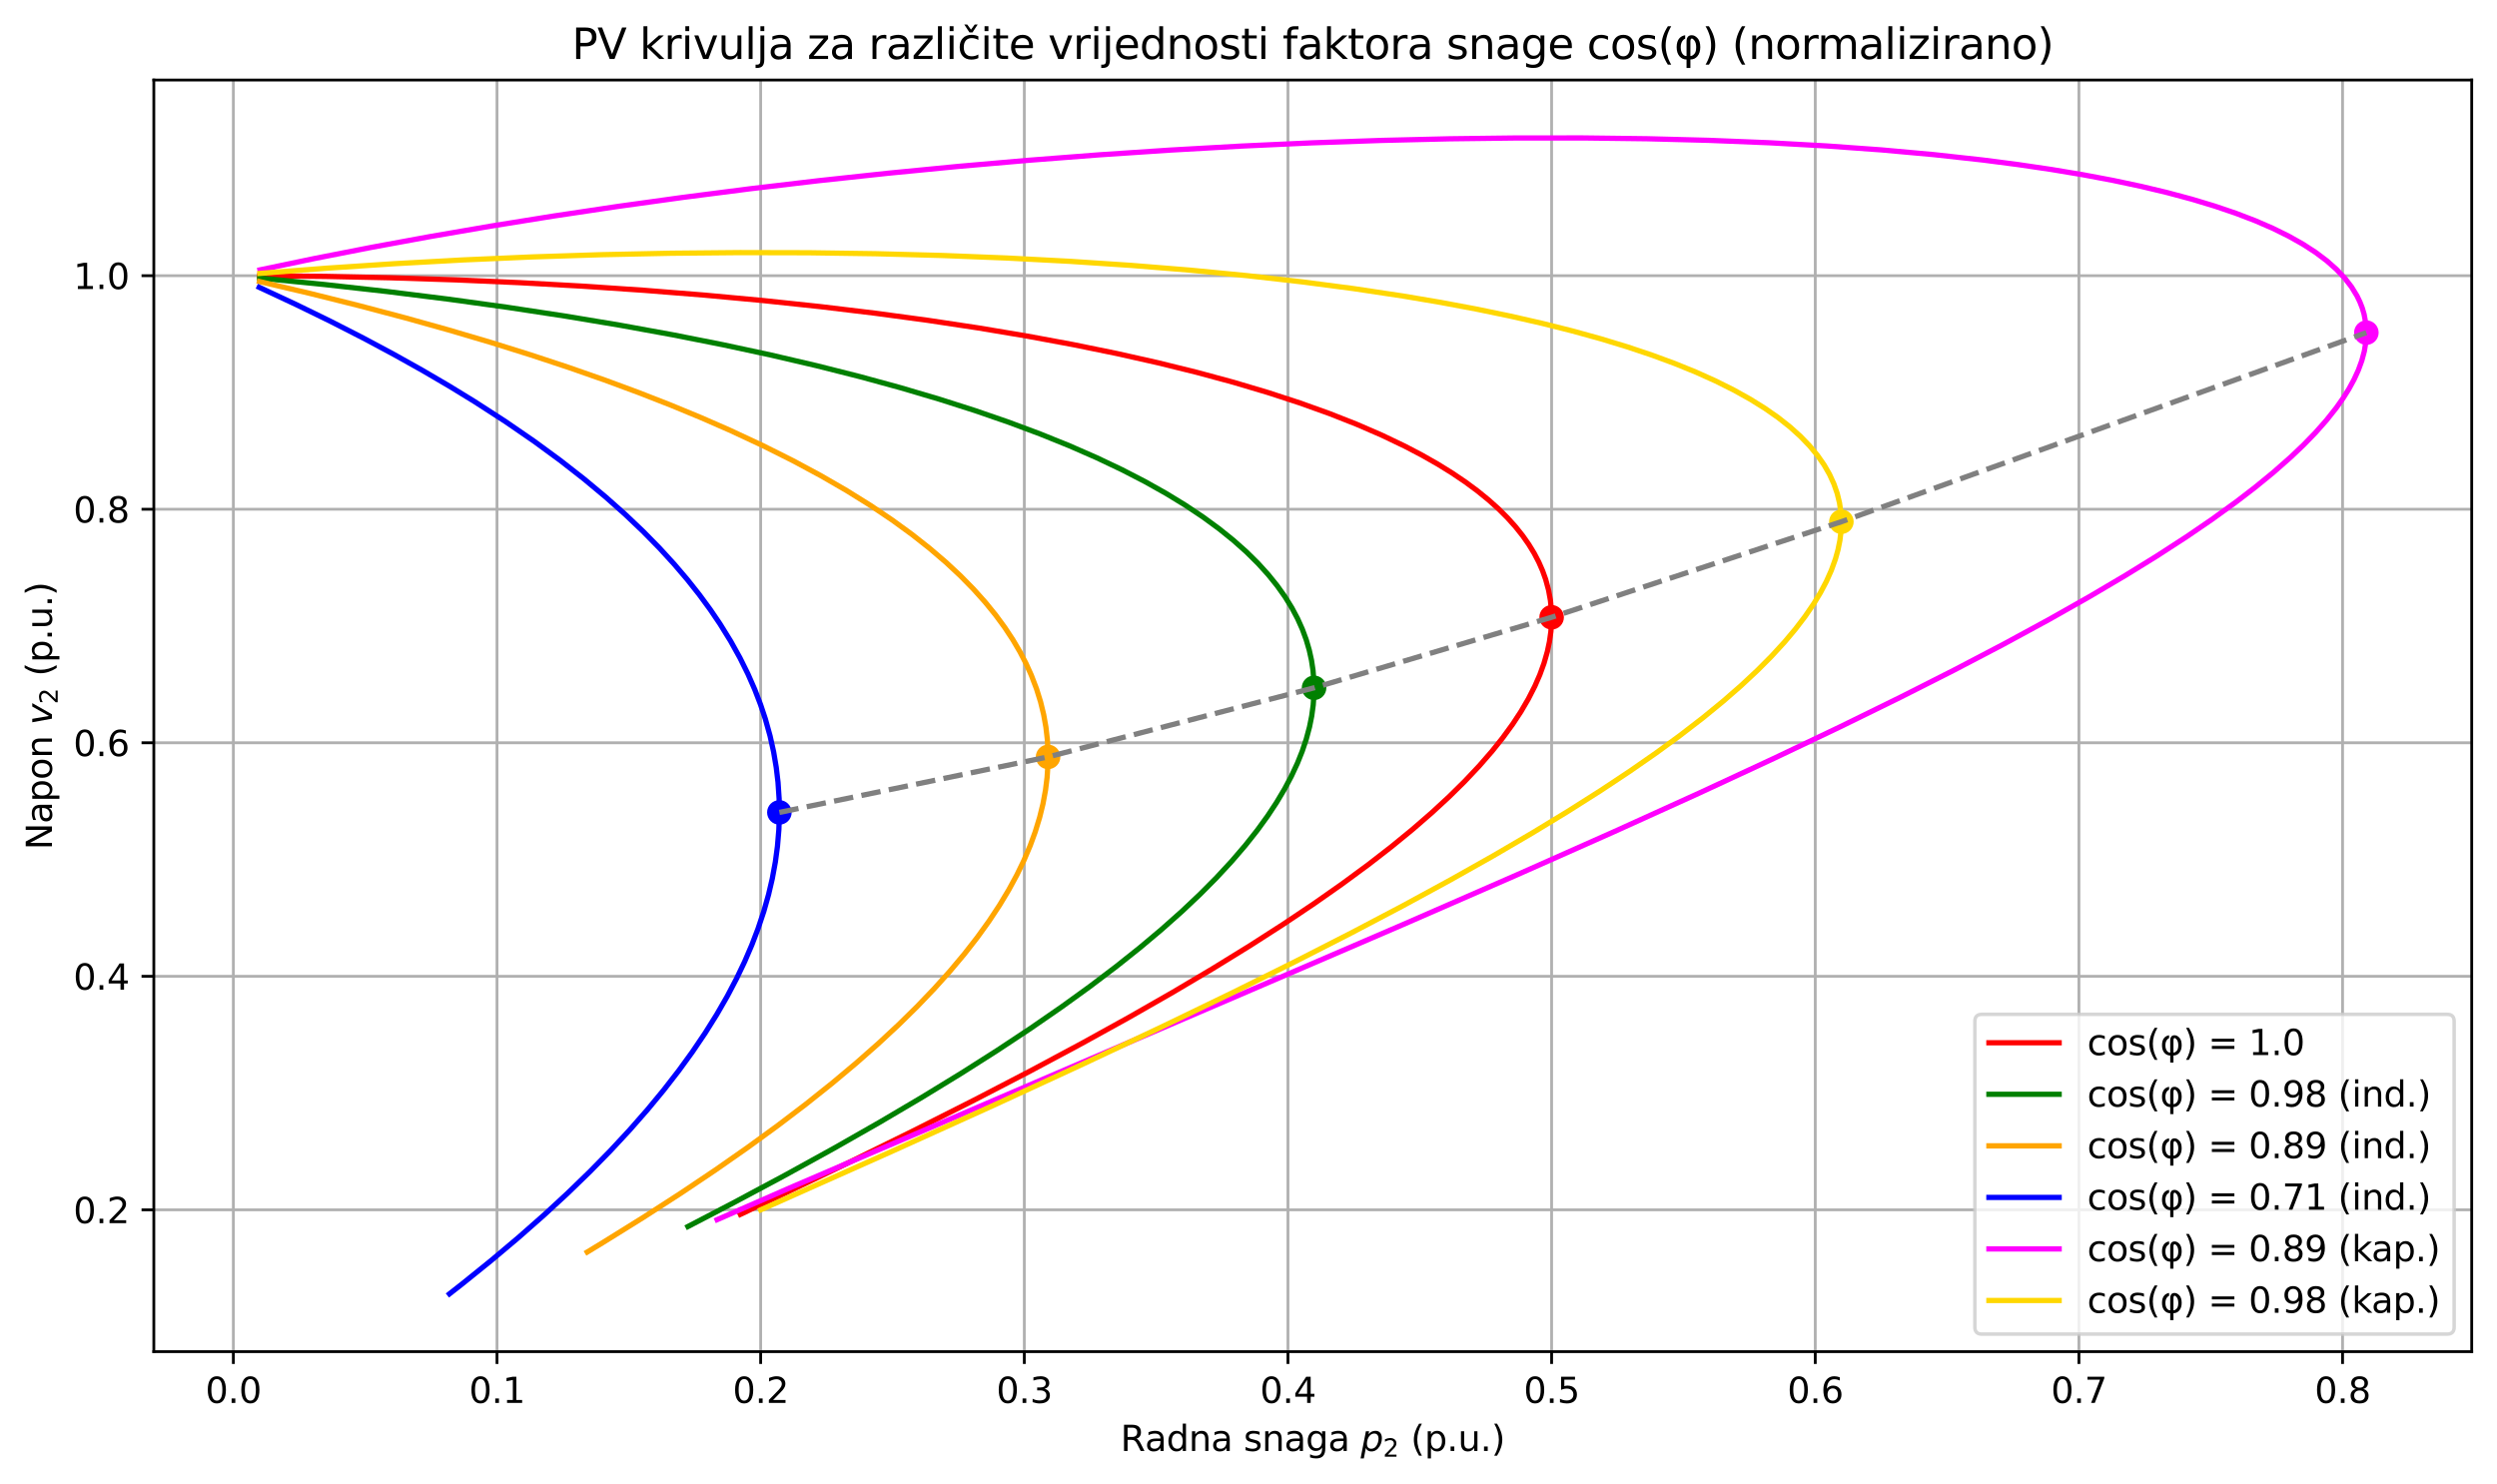 <?xml version="1.0" encoding="utf-8" standalone="no"?>
<!DOCTYPE svg PUBLIC "-//W3C//DTD SVG 1.1//EN"
  "http://www.w3.org/Graphics/SVG/1.1/DTD/svg11.dtd">
<svg xmlns:xlink="http://www.w3.org/1999/xlink" width="711.028pt" height="422.526pt" viewBox="0 0 711.028 422.526" xmlns="http://www.w3.org/2000/svg" version="1.1">
 <defs>
  <style type="text/css">*{stroke-linejoin: round; stroke-linecap: butt}</style>
 </defs>
 <g id="figure_1">
  <g id="patch_1">
   <path d="M 0 422.526 
L 711.028 422.526 
L 711.028 0 
L 0 0 
z
" style="fill: #ffffff"/>
  </g>
  <g id="axes_1">
   <g id="patch_2">
    <path d="M 43.803 384.948 
L 703.828 384.948 
L 703.828 22.798 
L 43.803 22.798 
z
" style="fill: #ffffff"/>
   </g>
   <g id="matplotlib.axis_1">
    <g id="xtick_1">
     <g id="line2d_1">
      <path d="M 66.445 384.948 
L 66.445 22.798 
" clip-path="url(#p6c98422d00)" style="fill: none; stroke: #b0b0b0; stroke-width: 0.8; stroke-linecap: square"/>
     </g>
     <g id="line2d_2">
      <defs>
       <path id="mb8e6df31fc" d="M 0 0 
L 0 3.5 
" style="stroke: #000000; stroke-width: 0.8"/>
      </defs>
      <g>
       <use xlink:href="#mb8e6df31fc" x="66.445" y="384.948" style="stroke: #000000; stroke-width: 0.8"/>
      </g>
     </g>
     <g id="text_1">
      <!-- 0.0 -->
      <g transform="translate(58.494 399.547) scale(0.1 -0.1)">
       <defs>
        <path id="DejaVuSans-30" d="M 2034 4250 
Q 1547 4250 1301 3770 
Q 1056 3291 1056 2328 
Q 1056 1369 1301 889 
Q 1547 409 2034 409 
Q 2525 409 2770 889 
Q 3016 1369 3016 2328 
Q 3016 3291 2770 3770 
Q 2525 4250 2034 4250 
z
M 2034 4750 
Q 2819 4750 3233 4129 
Q 3647 3509 3647 2328 
Q 3647 1150 3233 529 
Q 2819 -91 2034 -91 
Q 1250 -91 836 529 
Q 422 1150 422 2328 
Q 422 3509 836 4129 
Q 1250 4750 2034 4750 
z
" transform="scale(0.016)"/>
        <path id="DejaVuSans-2e" d="M 684 794 
L 1344 794 
L 1344 0 
L 684 0 
L 684 794 
z
" transform="scale(0.016)"/>
       </defs>
       <use xlink:href="#DejaVuSans-30"/>
       <use xlink:href="#DejaVuSans-2e" transform="translate(63.623 0)"/>
       <use xlink:href="#DejaVuSans-30" transform="translate(95.41 0)"/>
      </g>
     </g>
    </g>
    <g id="xtick_2">
     <g id="line2d_3">
      <path d="M 141.522 384.948 
L 141.522 22.798 
" clip-path="url(#p6c98422d00)" style="fill: none; stroke: #b0b0b0; stroke-width: 0.8; stroke-linecap: square"/>
     </g>
     <g id="line2d_4">
      <g>
       <use xlink:href="#mb8e6df31fc" x="141.522" y="384.948" style="stroke: #000000; stroke-width: 0.8"/>
      </g>
     </g>
     <g id="text_2">
      <!-- 0.1 -->
      <g transform="translate(133.57 399.547) scale(0.1 -0.1)">
       <defs>
        <path id="DejaVuSans-31" d="M 794 531 
L 1825 531 
L 1825 4091 
L 703 3866 
L 703 4441 
L 1819 4666 
L 2450 4666 
L 2450 531 
L 3481 531 
L 3481 0 
L 794 0 
L 794 531 
z
" transform="scale(0.016)"/>
       </defs>
       <use xlink:href="#DejaVuSans-30"/>
       <use xlink:href="#DejaVuSans-2e" transform="translate(63.623 0)"/>
       <use xlink:href="#DejaVuSans-31" transform="translate(95.41 0)"/>
      </g>
     </g>
    </g>
    <g id="xtick_3">
     <g id="line2d_5">
      <path d="M 216.598 384.948 
L 216.598 22.798 
" clip-path="url(#p6c98422d00)" style="fill: none; stroke: #b0b0b0; stroke-width: 0.8; stroke-linecap: square"/>
     </g>
     <g id="line2d_6">
      <g>
       <use xlink:href="#mb8e6df31fc" x="216.598" y="384.948" style="stroke: #000000; stroke-width: 0.8"/>
      </g>
     </g>
     <g id="text_3">
      <!-- 0.2 -->
      <g transform="translate(208.647 399.547) scale(0.1 -0.1)">
       <defs>
        <path id="DejaVuSans-32" d="M 1228 531 
L 3431 531 
L 3431 0 
L 469 0 
L 469 531 
Q 828 903 1448 1529 
Q 2069 2156 2228 2338 
Q 2531 2678 2651 2914 
Q 2772 3150 2772 3378 
Q 2772 3750 2511 3984 
Q 2250 4219 1831 4219 
Q 1534 4219 1204 4116 
Q 875 4013 500 3803 
L 500 4441 
Q 881 4594 1212 4672 
Q 1544 4750 1819 4750 
Q 2544 4750 2975 4387 
Q 3406 4025 3406 3419 
Q 3406 3131 3298 2873 
Q 3191 2616 2906 2266 
Q 2828 2175 2409 1742 
Q 1991 1309 1228 531 
z
" transform="scale(0.016)"/>
       </defs>
       <use xlink:href="#DejaVuSans-30"/>
       <use xlink:href="#DejaVuSans-2e" transform="translate(63.623 0)"/>
       <use xlink:href="#DejaVuSans-32" transform="translate(95.41 0)"/>
      </g>
     </g>
    </g>
    <g id="xtick_4">
     <g id="line2d_7">
      <path d="M 291.675 384.948 
L 291.675 22.798 
" clip-path="url(#p6c98422d00)" style="fill: none; stroke: #b0b0b0; stroke-width: 0.8; stroke-linecap: square"/>
     </g>
     <g id="line2d_8">
      <g>
       <use xlink:href="#mb8e6df31fc" x="291.675" y="384.948" style="stroke: #000000; stroke-width: 0.8"/>
      </g>
     </g>
     <g id="text_4">
      <!-- 0.3 -->
      <g transform="translate(283.723 399.547) scale(0.1 -0.1)">
       <defs>
        <path id="DejaVuSans-33" d="M 2597 2516 
Q 3050 2419 3304 2112 
Q 3559 1806 3559 1356 
Q 3559 666 3084 287 
Q 2609 -91 1734 -91 
Q 1441 -91 1130 -33 
Q 819 25 488 141 
L 488 750 
Q 750 597 1062 519 
Q 1375 441 1716 441 
Q 2309 441 2620 675 
Q 2931 909 2931 1356 
Q 2931 1769 2642 2001 
Q 2353 2234 1838 2234 
L 1294 2234 
L 1294 2753 
L 1863 2753 
Q 2328 2753 2575 2939 
Q 2822 3125 2822 3475 
Q 2822 3834 2567 4026 
Q 2313 4219 1838 4219 
Q 1578 4219 1281 4162 
Q 984 4106 628 3988 
L 628 4550 
Q 988 4650 1302 4700 
Q 1616 4750 1894 4750 
Q 2613 4750 3031 4423 
Q 3450 4097 3450 3541 
Q 3450 3153 3228 2886 
Q 3006 2619 2597 2516 
z
" transform="scale(0.016)"/>
       </defs>
       <use xlink:href="#DejaVuSans-30"/>
       <use xlink:href="#DejaVuSans-2e" transform="translate(63.623 0)"/>
       <use xlink:href="#DejaVuSans-33" transform="translate(95.41 0)"/>
      </g>
     </g>
    </g>
    <g id="xtick_5">
     <g id="line2d_9">
      <path d="M 366.751 384.948 
L 366.751 22.798 
" clip-path="url(#p6c98422d00)" style="fill: none; stroke: #b0b0b0; stroke-width: 0.8; stroke-linecap: square"/>
     </g>
     <g id="line2d_10">
      <g>
       <use xlink:href="#mb8e6df31fc" x="366.751" y="384.948" style="stroke: #000000; stroke-width: 0.8"/>
      </g>
     </g>
     <g id="text_5">
      <!-- 0.4 -->
      <g transform="translate(358.8 399.547) scale(0.1 -0.1)">
       <defs>
        <path id="DejaVuSans-34" d="M 2419 4116 
L 825 1625 
L 2419 1625 
L 2419 4116 
z
M 2253 4666 
L 3047 4666 
L 3047 1625 
L 3713 1625 
L 3713 1100 
L 3047 1100 
L 3047 0 
L 2419 0 
L 2419 1100 
L 313 1100 
L 313 1709 
L 2253 4666 
z
" transform="scale(0.016)"/>
       </defs>
       <use xlink:href="#DejaVuSans-30"/>
       <use xlink:href="#DejaVuSans-2e" transform="translate(63.623 0)"/>
       <use xlink:href="#DejaVuSans-34" transform="translate(95.41 0)"/>
      </g>
     </g>
    </g>
    <g id="xtick_6">
     <g id="line2d_11">
      <path d="M 441.828 384.948 
L 441.828 22.798 
" clip-path="url(#p6c98422d00)" style="fill: none; stroke: #b0b0b0; stroke-width: 0.8; stroke-linecap: square"/>
     </g>
     <g id="line2d_12">
      <g>
       <use xlink:href="#mb8e6df31fc" x="441.828" y="384.948" style="stroke: #000000; stroke-width: 0.8"/>
      </g>
     </g>
     <g id="text_6">
      <!-- 0.5 -->
      <g transform="translate(433.876 399.547) scale(0.1 -0.1)">
       <defs>
        <path id="DejaVuSans-35" d="M 691 4666 
L 3169 4666 
L 3169 4134 
L 1269 4134 
L 1269 2991 
Q 1406 3038 1543 3061 
Q 1681 3084 1819 3084 
Q 2600 3084 3056 2656 
Q 3513 2228 3513 1497 
Q 3513 744 3044 326 
Q 2575 -91 1722 -91 
Q 1428 -91 1123 -41 
Q 819 9 494 109 
L 494 744 
Q 775 591 1075 516 
Q 1375 441 1709 441 
Q 2250 441 2565 725 
Q 2881 1009 2881 1497 
Q 2881 1984 2565 2268 
Q 2250 2553 1709 2553 
Q 1456 2553 1204 2497 
Q 953 2441 691 2322 
L 691 4666 
z
" transform="scale(0.016)"/>
       </defs>
       <use xlink:href="#DejaVuSans-30"/>
       <use xlink:href="#DejaVuSans-2e" transform="translate(63.623 0)"/>
       <use xlink:href="#DejaVuSans-35" transform="translate(95.41 0)"/>
      </g>
     </g>
    </g>
    <g id="xtick_7">
     <g id="line2d_13">
      <path d="M 516.904 384.948 
L 516.904 22.798 
" clip-path="url(#p6c98422d00)" style="fill: none; stroke: #b0b0b0; stroke-width: 0.8; stroke-linecap: square"/>
     </g>
     <g id="line2d_14">
      <g>
       <use xlink:href="#mb8e6df31fc" x="516.904" y="384.948" style="stroke: #000000; stroke-width: 0.8"/>
      </g>
     </g>
     <g id="text_7">
      <!-- 0.6 -->
      <g transform="translate(508.953 399.547) scale(0.1 -0.1)">
       <defs>
        <path id="DejaVuSans-36" d="M 2113 2584 
Q 1688 2584 1439 2293 
Q 1191 2003 1191 1497 
Q 1191 994 1439 701 
Q 1688 409 2113 409 
Q 2538 409 2786 701 
Q 3034 994 3034 1497 
Q 3034 2003 2786 2293 
Q 2538 2584 2113 2584 
z
M 3366 4563 
L 3366 3988 
Q 3128 4100 2886 4159 
Q 2644 4219 2406 4219 
Q 1781 4219 1451 3797 
Q 1122 3375 1075 2522 
Q 1259 2794 1537 2939 
Q 1816 3084 2150 3084 
Q 2853 3084 3261 2657 
Q 3669 2231 3669 1497 
Q 3669 778 3244 343 
Q 2819 -91 2113 -91 
Q 1303 -91 875 529 
Q 447 1150 447 2328 
Q 447 3434 972 4092 
Q 1497 4750 2381 4750 
Q 2619 4750 2861 4703 
Q 3103 4656 3366 4563 
z
" transform="scale(0.016)"/>
       </defs>
       <use xlink:href="#DejaVuSans-30"/>
       <use xlink:href="#DejaVuSans-2e" transform="translate(63.623 0)"/>
       <use xlink:href="#DejaVuSans-36" transform="translate(95.41 0)"/>
      </g>
     </g>
    </g>
    <g id="xtick_8">
     <g id="line2d_15">
      <path d="M 591.981 384.948 
L 591.981 22.798 
" clip-path="url(#p6c98422d00)" style="fill: none; stroke: #b0b0b0; stroke-width: 0.8; stroke-linecap: square"/>
     </g>
     <g id="line2d_16">
      <g>
       <use xlink:href="#mb8e6df31fc" x="591.981" y="384.948" style="stroke: #000000; stroke-width: 0.8"/>
      </g>
     </g>
     <g id="text_8">
      <!-- 0.7 -->
      <g transform="translate(584.029 399.547) scale(0.1 -0.1)">
       <defs>
        <path id="DejaVuSans-37" d="M 525 4666 
L 3525 4666 
L 3525 4397 
L 1831 0 
L 1172 0 
L 2766 4134 
L 525 4134 
L 525 4666 
z
" transform="scale(0.016)"/>
       </defs>
       <use xlink:href="#DejaVuSans-30"/>
       <use xlink:href="#DejaVuSans-2e" transform="translate(63.623 0)"/>
       <use xlink:href="#DejaVuSans-37" transform="translate(95.41 0)"/>
      </g>
     </g>
    </g>
    <g id="xtick_9">
     <g id="line2d_17">
      <path d="M 667.057 384.948 
L 667.057 22.798 
" clip-path="url(#p6c98422d00)" style="fill: none; stroke: #b0b0b0; stroke-width: 0.8; stroke-linecap: square"/>
     </g>
     <g id="line2d_18">
      <g>
       <use xlink:href="#mb8e6df31fc" x="667.057" y="384.948" style="stroke: #000000; stroke-width: 0.8"/>
      </g>
     </g>
     <g id="text_9">
      <!-- 0.8 -->
      <g transform="translate(659.106 399.547) scale(0.1 -0.1)">
       <defs>
        <path id="DejaVuSans-38" d="M 2034 2216 
Q 1584 2216 1326 1975 
Q 1069 1734 1069 1313 
Q 1069 891 1326 650 
Q 1584 409 2034 409 
Q 2484 409 2743 651 
Q 3003 894 3003 1313 
Q 3003 1734 2745 1975 
Q 2488 2216 2034 2216 
z
M 1403 2484 
Q 997 2584 770 2862 
Q 544 3141 544 3541 
Q 544 4100 942 4425 
Q 1341 4750 2034 4750 
Q 2731 4750 3128 4425 
Q 3525 4100 3525 3541 
Q 3525 3141 3298 2862 
Q 3072 2584 2669 2484 
Q 3125 2378 3379 2068 
Q 3634 1759 3634 1313 
Q 3634 634 3220 271 
Q 2806 -91 2034 -91 
Q 1263 -91 848 271 
Q 434 634 434 1313 
Q 434 1759 690 2068 
Q 947 2378 1403 2484 
z
M 1172 3481 
Q 1172 3119 1398 2916 
Q 1625 2713 2034 2713 
Q 2441 2713 2670 2916 
Q 2900 3119 2900 3481 
Q 2900 3844 2670 4047 
Q 2441 4250 2034 4250 
Q 1625 4250 1398 4047 
Q 1172 3844 1172 3481 
z
" transform="scale(0.016)"/>
       </defs>
       <use xlink:href="#DejaVuSans-30"/>
       <use xlink:href="#DejaVuSans-2e" transform="translate(63.623 0)"/>
       <use xlink:href="#DejaVuSans-38" transform="translate(95.41 0)"/>
      </g>
     </g>
    </g>
    <g id="text_10">
     <!-- Radna snaga $p_2$ (p.u.) -->
     <g transform="translate(319.066 413.226) scale(0.1 -0.1)">
      <defs>
       <path id="DejaVuSans-52" d="M 2841 2188 
Q 3044 2119 3236 1894 
Q 3428 1669 3622 1275 
L 4263 0 
L 3584 0 
L 2988 1197 
Q 2756 1666 2539 1819 
Q 2322 1972 1947 1972 
L 1259 1972 
L 1259 0 
L 628 0 
L 628 4666 
L 2053 4666 
Q 2853 4666 3247 4331 
Q 3641 3997 3641 3322 
Q 3641 2881 3436 2590 
Q 3231 2300 2841 2188 
z
M 1259 4147 
L 1259 2491 
L 2053 2491 
Q 2509 2491 2742 2702 
Q 2975 2913 2975 3322 
Q 2975 3731 2742 3939 
Q 2509 4147 2053 4147 
L 1259 4147 
z
" transform="scale(0.016)"/>
       <path id="DejaVuSans-61" d="M 2194 1759 
Q 1497 1759 1228 1600 
Q 959 1441 959 1056 
Q 959 750 1161 570 
Q 1363 391 1709 391 
Q 2188 391 2477 730 
Q 2766 1069 2766 1631 
L 2766 1759 
L 2194 1759 
z
M 3341 1997 
L 3341 0 
L 2766 0 
L 2766 531 
Q 2569 213 2275 61 
Q 1981 -91 1556 -91 
Q 1019 -91 701 211 
Q 384 513 384 1019 
Q 384 1609 779 1909 
Q 1175 2209 1959 2209 
L 2766 2209 
L 2766 2266 
Q 2766 2663 2505 2880 
Q 2244 3097 1772 3097 
Q 1472 3097 1187 3025 
Q 903 2953 641 2809 
L 641 3341 
Q 956 3463 1253 3523 
Q 1550 3584 1831 3584 
Q 2591 3584 2966 3190 
Q 3341 2797 3341 1997 
z
" transform="scale(0.016)"/>
       <path id="DejaVuSans-64" d="M 2906 2969 
L 2906 4863 
L 3481 4863 
L 3481 0 
L 2906 0 
L 2906 525 
Q 2725 213 2448 61 
Q 2172 -91 1784 -91 
Q 1150 -91 751 415 
Q 353 922 353 1747 
Q 353 2572 751 3078 
Q 1150 3584 1784 3584 
Q 2172 3584 2448 3432 
Q 2725 3281 2906 2969 
z
M 947 1747 
Q 947 1113 1208 752 
Q 1469 391 1925 391 
Q 2381 391 2643 752 
Q 2906 1113 2906 1747 
Q 2906 2381 2643 2742 
Q 2381 3103 1925 3103 
Q 1469 3103 1208 2742 
Q 947 2381 947 1747 
z
" transform="scale(0.016)"/>
       <path id="DejaVuSans-6e" d="M 3513 2113 
L 3513 0 
L 2938 0 
L 2938 2094 
Q 2938 2591 2744 2837 
Q 2550 3084 2163 3084 
Q 1697 3084 1428 2787 
Q 1159 2491 1159 1978 
L 1159 0 
L 581 0 
L 581 3500 
L 1159 3500 
L 1159 2956 
Q 1366 3272 1645 3428 
Q 1925 3584 2291 3584 
Q 2894 3584 3203 3211 
Q 3513 2838 3513 2113 
z
" transform="scale(0.016)"/>
       <path id="DejaVuSans-20" transform="scale(0.016)"/>
       <path id="DejaVuSans-73" d="M 2834 3397 
L 2834 2853 
Q 2591 2978 2328 3040 
Q 2066 3103 1784 3103 
Q 1356 3103 1142 2972 
Q 928 2841 928 2578 
Q 928 2378 1081 2264 
Q 1234 2150 1697 2047 
L 1894 2003 
Q 2506 1872 2764 1633 
Q 3022 1394 3022 966 
Q 3022 478 2636 193 
Q 2250 -91 1575 -91 
Q 1294 -91 989 -36 
Q 684 19 347 128 
L 347 722 
Q 666 556 975 473 
Q 1284 391 1588 391 
Q 1994 391 2212 530 
Q 2431 669 2431 922 
Q 2431 1156 2273 1281 
Q 2116 1406 1581 1522 
L 1381 1569 
Q 847 1681 609 1914 
Q 372 2147 372 2553 
Q 372 3047 722 3315 
Q 1072 3584 1716 3584 
Q 2034 3584 2315 3537 
Q 2597 3491 2834 3397 
z
" transform="scale(0.016)"/>
       <path id="DejaVuSans-67" d="M 2906 1791 
Q 2906 2416 2648 2759 
Q 2391 3103 1925 3103 
Q 1463 3103 1205 2759 
Q 947 2416 947 1791 
Q 947 1169 1205 825 
Q 1463 481 1925 481 
Q 2391 481 2648 825 
Q 2906 1169 2906 1791 
z
M 3481 434 
Q 3481 -459 3084 -895 
Q 2688 -1331 1869 -1331 
Q 1566 -1331 1297 -1286 
Q 1028 -1241 775 -1147 
L 775 -588 
Q 1028 -725 1275 -790 
Q 1522 -856 1778 -856 
Q 2344 -856 2625 -561 
Q 2906 -266 2906 331 
L 2906 616 
Q 2728 306 2450 153 
Q 2172 0 1784 0 
Q 1141 0 747 490 
Q 353 981 353 1791 
Q 353 2603 747 3093 
Q 1141 3584 1784 3584 
Q 2172 3584 2450 3431 
Q 2728 3278 2906 2969 
L 2906 3500 
L 3481 3500 
L 3481 434 
z
" transform="scale(0.016)"/>
       <path id="DejaVuSans-Oblique-70" d="M 3175 2156 
Q 3175 2616 2975 2859 
Q 2775 3103 2400 3103 
Q 2144 3103 1911 2972 
Q 1678 2841 1497 2591 
Q 1319 2344 1212 1994 
Q 1106 1644 1106 1300 
Q 1106 863 1306 627 
Q 1506 391 1875 391 
Q 2147 391 2380 519 
Q 2613 647 2778 891 
Q 2956 1147 3065 1494 
Q 3175 1841 3175 2156 
z
M 1394 2969 
Q 1625 3272 1939 3428 
Q 2253 3584 2638 3584 
Q 3175 3584 3472 3232 
Q 3769 2881 3769 2247 
Q 3769 1728 3584 1258 
Q 3400 788 3053 416 
Q 2822 169 2531 39 
Q 2241 -91 1919 -91 
Q 1547 -91 1294 64 
Q 1041 219 916 525 
L 556 -1331 
L -19 -1331 
L 922 3500 
L 1497 3500 
L 1394 2969 
z
" transform="scale(0.016)"/>
       <path id="DejaVuSans-28" d="M 1984 4856 
Q 1566 4138 1362 3434 
Q 1159 2731 1159 2009 
Q 1159 1288 1364 580 
Q 1569 -128 1984 -844 
L 1484 -844 
Q 1016 -109 783 600 
Q 550 1309 550 2009 
Q 550 2706 781 3412 
Q 1013 4119 1484 4856 
L 1984 4856 
z
" transform="scale(0.016)"/>
       <path id="DejaVuSans-70" d="M 1159 525 
L 1159 -1331 
L 581 -1331 
L 581 3500 
L 1159 3500 
L 1159 2969 
Q 1341 3281 1617 3432 
Q 1894 3584 2278 3584 
Q 2916 3584 3314 3078 
Q 3713 2572 3713 1747 
Q 3713 922 3314 415 
Q 2916 -91 2278 -91 
Q 1894 -91 1617 61 
Q 1341 213 1159 525 
z
M 3116 1747 
Q 3116 2381 2855 2742 
Q 2594 3103 2138 3103 
Q 1681 3103 1420 2742 
Q 1159 2381 1159 1747 
Q 1159 1113 1420 752 
Q 1681 391 2138 391 
Q 2594 391 2855 752 
Q 3116 1113 3116 1747 
z
" transform="scale(0.016)"/>
       <path id="DejaVuSans-75" d="M 544 1381 
L 544 3500 
L 1119 3500 
L 1119 1403 
Q 1119 906 1312 657 
Q 1506 409 1894 409 
Q 2359 409 2629 706 
Q 2900 1003 2900 1516 
L 2900 3500 
L 3475 3500 
L 3475 0 
L 2900 0 
L 2900 538 
Q 2691 219 2414 64 
Q 2138 -91 1772 -91 
Q 1169 -91 856 284 
Q 544 659 544 1381 
z
M 1991 3584 
L 1991 3584 
z
" transform="scale(0.016)"/>
       <path id="DejaVuSans-29" d="M 513 4856 
L 1013 4856 
Q 1481 4119 1714 3412 
Q 1947 2706 1947 2009 
Q 1947 1309 1714 600 
Q 1481 -109 1013 -844 
L 513 -844 
Q 928 -128 1133 580 
Q 1338 1288 1338 2009 
Q 1338 2731 1133 3434 
Q 928 4138 513 4856 
z
" transform="scale(0.016)"/>
      </defs>
      <use xlink:href="#DejaVuSans-52" transform="translate(0 0.016)"/>
      <use xlink:href="#DejaVuSans-61" transform="translate(69.482 0.016)"/>
      <use xlink:href="#DejaVuSans-64" transform="translate(130.762 0.016)"/>
      <use xlink:href="#DejaVuSans-6e" transform="translate(194.238 0.016)"/>
      <use xlink:href="#DejaVuSans-61" transform="translate(257.617 0.016)"/>
      <use xlink:href="#DejaVuSans-20" transform="translate(318.896 0.016)"/>
      <use xlink:href="#DejaVuSans-73" transform="translate(350.684 0.016)"/>
      <use xlink:href="#DejaVuSans-6e" transform="translate(402.783 0.016)"/>
      <use xlink:href="#DejaVuSans-61" transform="translate(466.162 0.016)"/>
      <use xlink:href="#DejaVuSans-67" transform="translate(527.441 0.016)"/>
      <use xlink:href="#DejaVuSans-61" transform="translate(590.918 0.016)"/>
      <use xlink:href="#DejaVuSans-20" transform="translate(652.197 0.016)"/>
      <use xlink:href="#DejaVuSans-Oblique-70" transform="translate(683.984 0.016)"/>
      <use xlink:href="#DejaVuSans-32" transform="translate(747.461 -16.391) scale(0.7)"/>
      <use xlink:href="#DejaVuSans-20" transform="translate(794.731 0.016)"/>
      <use xlink:href="#DejaVuSans-28" transform="translate(826.519 0.016)"/>
      <use xlink:href="#DejaVuSans-70" transform="translate(865.532 0.016)"/>
      <use xlink:href="#DejaVuSans-2e" transform="translate(929.009 0.016)"/>
      <use xlink:href="#DejaVuSans-75" transform="translate(960.796 0.016)"/>
      <use xlink:href="#DejaVuSans-2e" transform="translate(1024.175 0.016)"/>
      <use xlink:href="#DejaVuSans-29" transform="translate(1055.962 0.016)"/>
     </g>
    </g>
   </g>
   <g id="matplotlib.axis_2">
    <g id="ytick_1">
     <g id="line2d_19">
      <path d="M 43.803 344.555 
L 703.828 344.555 
" clip-path="url(#p6c98422d00)" style="fill: none; stroke: #b0b0b0; stroke-width: 0.8; stroke-linecap: square"/>
     </g>
     <g id="line2d_20">
      <defs>
       <path id="ma1309af7d1" d="M 0 0 
L -3.5 0 
" style="stroke: #000000; stroke-width: 0.8"/>
      </defs>
      <g>
       <use xlink:href="#ma1309af7d1" x="43.803" y="344.555" style="stroke: #000000; stroke-width: 0.8"/>
      </g>
     </g>
     <g id="text_11">
      <!-- 0.2 -->
      <g transform="translate(20.9 348.354) scale(0.1 -0.1)">
       <use xlink:href="#DejaVuSans-30"/>
       <use xlink:href="#DejaVuSans-2e" transform="translate(63.623 0)"/>
       <use xlink:href="#DejaVuSans-32" transform="translate(95.41 0)"/>
      </g>
     </g>
    </g>
    <g id="ytick_2">
     <g id="line2d_21">
      <path d="M 43.803 278.044 
L 703.828 278.044 
" clip-path="url(#p6c98422d00)" style="fill: none; stroke: #b0b0b0; stroke-width: 0.8; stroke-linecap: square"/>
     </g>
     <g id="line2d_22">
      <g>
       <use xlink:href="#ma1309af7d1" x="43.803" y="278.044" style="stroke: #000000; stroke-width: 0.8"/>
      </g>
     </g>
     <g id="text_12">
      <!-- 0.4 -->
      <g transform="translate(20.9 281.844) scale(0.1 -0.1)">
       <use xlink:href="#DejaVuSans-30"/>
       <use xlink:href="#DejaVuSans-2e" transform="translate(63.623 0)"/>
       <use xlink:href="#DejaVuSans-34" transform="translate(95.41 0)"/>
      </g>
     </g>
    </g>
    <g id="ytick_3">
     <g id="line2d_23">
      <path d="M 43.803 211.534 
L 703.828 211.534 
" clip-path="url(#p6c98422d00)" style="fill: none; stroke: #b0b0b0; stroke-width: 0.8; stroke-linecap: square"/>
     </g>
     <g id="line2d_24">
      <g>
       <use xlink:href="#ma1309af7d1" x="43.803" y="211.534" style="stroke: #000000; stroke-width: 0.8"/>
      </g>
     </g>
     <g id="text_13">
      <!-- 0.6 -->
      <g transform="translate(20.9 215.333) scale(0.1 -0.1)">
       <use xlink:href="#DejaVuSans-30"/>
       <use xlink:href="#DejaVuSans-2e" transform="translate(63.623 0)"/>
       <use xlink:href="#DejaVuSans-36" transform="translate(95.41 0)"/>
      </g>
     </g>
    </g>
    <g id="ytick_4">
     <g id="line2d_25">
      <path d="M 43.803 145.023 
L 703.828 145.023 
" clip-path="url(#p6c98422d00)" style="fill: none; stroke: #b0b0b0; stroke-width: 0.8; stroke-linecap: square"/>
     </g>
     <g id="line2d_26">
      <g>
       <use xlink:href="#ma1309af7d1" x="43.803" y="145.023" style="stroke: #000000; stroke-width: 0.8"/>
      </g>
     </g>
     <g id="text_14">
      <!-- 0.8 -->
      <g transform="translate(20.9 148.822) scale(0.1 -0.1)">
       <use xlink:href="#DejaVuSans-30"/>
       <use xlink:href="#DejaVuSans-2e" transform="translate(63.623 0)"/>
       <use xlink:href="#DejaVuSans-38" transform="translate(95.41 0)"/>
      </g>
     </g>
    </g>
    <g id="ytick_5">
     <g id="line2d_27">
      <path d="M 43.803 78.512 
L 703.828 78.512 
" clip-path="url(#p6c98422d00)" style="fill: none; stroke: #b0b0b0; stroke-width: 0.8; stroke-linecap: square"/>
     </g>
     <g id="line2d_28">
      <g>
       <use xlink:href="#ma1309af7d1" x="43.803" y="78.512" style="stroke: #000000; stroke-width: 0.8"/>
      </g>
     </g>
     <g id="text_15">
      <!-- 1.0 -->
      <g transform="translate(20.9 82.311) scale(0.1 -0.1)">
       <use xlink:href="#DejaVuSans-31"/>
       <use xlink:href="#DejaVuSans-2e" transform="translate(63.623 0)"/>
       <use xlink:href="#DejaVuSans-30" transform="translate(95.41 0)"/>
      </g>
     </g>
    </g>
    <g id="text_16">
     <!-- Napon $v_2$ (p.u.) -->
     <g transform="translate(14.8 242.023) rotate(-90) scale(0.1 -0.1)">
      <defs>
       <path id="DejaVuSans-4e" d="M 628 4666 
L 1478 4666 
L 3547 763 
L 3547 4666 
L 4159 4666 
L 4159 0 
L 3309 0 
L 1241 3903 
L 1241 0 
L 628 0 
L 628 4666 
z
" transform="scale(0.016)"/>
       <path id="DejaVuSans-6f" d="M 1959 3097 
Q 1497 3097 1228 2736 
Q 959 2375 959 1747 
Q 959 1119 1226 758 
Q 1494 397 1959 397 
Q 2419 397 2687 759 
Q 2956 1122 2956 1747 
Q 2956 2369 2687 2733 
Q 2419 3097 1959 3097 
z
M 1959 3584 
Q 2709 3584 3137 3096 
Q 3566 2609 3566 1747 
Q 3566 888 3137 398 
Q 2709 -91 1959 -91 
Q 1206 -91 779 398 
Q 353 888 353 1747 
Q 353 2609 779 3096 
Q 1206 3584 1959 3584 
z
" transform="scale(0.016)"/>
       <path id="DejaVuSans-Oblique-76" d="M 459 3500 
L 1069 3500 
L 1581 525 
L 3256 3500 
L 3866 3500 
L 1875 0 
L 1100 0 
L 459 3500 
z
" transform="scale(0.016)"/>
      </defs>
      <use xlink:href="#DejaVuSans-4e" transform="translate(0 0.125)"/>
      <use xlink:href="#DejaVuSans-61" transform="translate(74.805 0.125)"/>
      <use xlink:href="#DejaVuSans-70" transform="translate(136.084 0.125)"/>
      <use xlink:href="#DejaVuSans-6f" transform="translate(199.561 0.125)"/>
      <use xlink:href="#DejaVuSans-6e" transform="translate(260.742 0.125)"/>
      <use xlink:href="#DejaVuSans-20" transform="translate(324.121 0.125)"/>
      <use xlink:href="#DejaVuSans-Oblique-76" transform="translate(355.908 0.125)"/>
      <use xlink:href="#DejaVuSans-32" transform="translate(415.088 -16.281) scale(0.7)"/>
      <use xlink:href="#DejaVuSans-20" transform="translate(462.358 0.125)"/>
      <use xlink:href="#DejaVuSans-28" transform="translate(494.146 0.125)"/>
      <use xlink:href="#DejaVuSans-70" transform="translate(533.159 0.125)"/>
      <use xlink:href="#DejaVuSans-2e" transform="translate(596.636 0.125)"/>
      <use xlink:href="#DejaVuSans-75" transform="translate(628.423 0.125)"/>
      <use xlink:href="#DejaVuSans-2e" transform="translate(691.802 0.125)"/>
      <use xlink:href="#DejaVuSans-29" transform="translate(723.589 0.125)"/>
     </g>
    </g>
   </g>
   <g id="line2d_29">
    <path d="M 73.952 78.529 
L 92.671 78.715 
L 111.292 79.108 
L 129.747 79.705 
L 147.97 80.502 
L 165.895 81.496 
L 183.465 82.681 
L 200.622 84.051 
L 217.315 85.598 
L 233.498 87.315 
L 249.131 89.193 
L 264.177 91.224 
L 278.608 93.398 
L 292.399 95.705 
L 305.532 98.135 
L 317.995 100.679 
L 329.778 103.327 
L 340.88 106.068 
L 351.301 108.892 
L 361.047 111.791 
L 370.127 114.755 
L 378.553 117.775 
L 386.339 120.843 
L 393.503 123.949 
L 400.065 127.088 
L 404.895 129.616 
L 409.364 132.157 
L 413.484 134.706 
L 417.266 137.26 
L 420.723 139.818 
L 423.868 142.374 
L 426.713 144.928 
L 429.27 147.477 
L 431.551 150.018 
L 433.57 152.549 
L 435.337 155.069 
L 436.865 157.575 
L 438.166 160.066 
L 439.25 162.541 
L 440.13 164.997 
L 440.957 168.041 
L 441.5 171.052 
L 441.779 174.029 
L 441.813 176.971 
L 441.618 179.875 
L 441.213 182.741 
L 440.612 185.568 
L 439.655 188.907 
L 438.462 192.187 
L 437.057 195.407 
L 435.178 199.089 
L 433.07 202.688 
L 430.761 206.205 
L 427.908 210.124 
L 424.861 213.937 
L 421.24 218.102 
L 417.021 222.577 
L 412.641 226.896 
L 407.685 231.471 
L 402.165 236.26 
L 396.106 241.218 
L 389.547 246.304 
L 382.068 251.811 
L 374.206 257.327 
L 365.583 263.113 
L 355.876 269.35 
L 345.266 275.891 
L 333.96 282.596 
L 321.44 289.756 
L 308.088 297.135 
L 293.365 305.014 
L 277.377 313.315 
L 259.758 322.207 
L 240.371 331.734 
L 218.959 342.004 
L 210.823 345.847 
L 210.823 345.847 
" clip-path="url(#p6c98422d00)" style="fill: none; stroke: #ff0000; stroke-width: 1.5; stroke-linecap: square"/>
   </g>
   <g id="line2d_30">
    <defs>
     <path id="mf9fdf81b7a" d="M 0 3 
C 0.796 3 1.559 2.684 2.121 2.121 
C 2.684 1.559 3 0.796 3 0 
C 3 -0.796 2.684 -1.559 2.121 -2.121 
C 1.559 -2.684 0.796 -3 0 -3 
C -0.796 -3 -1.559 -2.684 -2.121 -2.121 
C -2.684 -1.559 -3 -0.796 -3 0 
C -3 0.796 -2.684 1.559 -2.121 2.121 
C -1.559 2.684 -0.796 3 0 3 
z
" style="stroke: #ff0000"/>
    </defs>
    <g clip-path="url(#p6c98422d00)">
     <use xlink:href="#mf9fdf81b7a" x="441.828" y="175.798" style="fill: #ff0000; stroke: #ff0000"/>
    </g>
   </g>
   <g id="line2d_31">
    <path d="M 73.922 79.192 
L 92.309 81.021 
L 110.24 83.027 
L 127.665 85.2 
L 144.54 87.53 
L 160.827 90.004 
L 176.494 92.612 
L 191.516 95.343 
L 205.872 98.184 
L 219.551 101.124 
L 232.544 104.153 
L 244.847 107.259 
L 256.463 110.433 
L 267.397 113.663 
L 277.66 116.941 
L 287.262 120.257 
L 296.22 123.603 
L 304.552 126.971 
L 312.277 130.353 
L 319.417 133.742 
L 325.993 137.131 
L 332.029 140.516 
L 337.548 143.89 
L 342.575 147.249 
L 347.133 150.588 
L 351.246 153.903 
L 354.938 157.191 
L 358.232 160.448 
L 361.15 163.672 
L 363.715 166.86 
L 365.948 170.01 
L 367.868 173.12 
L 369.496 176.189 
L 370.851 179.216 
L 371.95 182.198 
L 372.811 185.136 
L 373.45 188.029 
L 373.882 190.876 
L 374.148 194.232 
L 374.162 197.521 
L 373.944 200.744 
L 373.517 203.9 
L 372.898 206.99 
L 371.959 210.512 
L 370.809 213.946 
L 369.473 217.293 
L 367.746 221.014 
L 365.833 224.625 
L 363.489 228.562 
L 360.976 232.367 
L 358.02 236.447 
L 354.607 240.762 
L 350.738 245.27 
L 346.424 249.931 
L 341.684 254.706 
L 336.549 259.556 
L 330.714 264.743 
L 324.573 269.901 
L 317.846 275.262 
L 310.291 280.988 
L 302.345 286.729 
L 293.518 292.828 
L 284.01 299.122 
L 273.773 305.63 
L 262.602 312.464 
L 250.461 319.624 
L 237.482 327.016 
L 223.453 334.749 
L 208.159 342.922 
L 195.888 349.312 
L 195.888 349.312 
" clip-path="url(#p6c98422d00)" style="fill: none; stroke: #008000; stroke-width: 1.5; stroke-linecap: square"/>
   </g>
   <g id="line2d_32">
    <defs>
     <path id="m3b48a7af31" d="M 0 3 
C 0.796 3 1.559 2.684 2.121 2.121 
C 2.684 1.559 3 0.796 3 0 
C 3 -0.796 2.684 -1.559 2.121 -2.121 
C 1.559 -2.684 0.796 -3 0 -3 
C -0.796 -3 -1.559 -2.684 -2.121 -2.121 
C -2.684 -1.559 -3 -0.796 -3 0 
C -3 0.796 -2.684 1.559 -2.121 2.121 
C -1.559 2.684 -0.796 3 0 3 
z
" style="stroke: #008000"/>
    </defs>
    <g clip-path="url(#p6c98422d00)">
     <use xlink:href="#m3b48a7af31" x="374.185" y="195.885" style="fill: #008000; stroke: #008000"/>
    </g>
   </g>
   <g id="line2d_33">
    <path d="M 73.878 80.183 
L 88.274 83.566 
L 102.063 87.002 
L 115.242 90.48 
L 127.815 93.992 
L 139.787 97.531 
L 151.165 101.088 
L 161.96 104.657 
L 172.184 108.23 
L 181.851 111.803 
L 190.977 115.368 
L 199.578 118.922 
L 207.671 122.459 
L 217.102 126.851 
L 225.803 131.203 
L 233.811 135.508 
L 241.164 139.762 
L 247.896 143.959 
L 254.045 148.095 
L 259.644 152.167 
L 264.727 156.173 
L 269.328 160.11 
L 273.476 163.976 
L 277.202 167.77 
L 280.534 171.492 
L 283.499 175.141 
L 286.123 178.717 
L 288.43 182.219 
L 290.442 185.648 
L 292.181 189.005 
L 293.666 192.29 
L 295.141 196.139 
L 296.308 199.887 
L 297.194 203.536 
L 297.827 207.088 
L 298.228 210.547 
L 298.421 213.912 
L 298.407 217.726 
L 298.163 221.42 
L 297.716 225 
L 296.985 228.955 
L 296.049 232.771 
L 294.786 236.903 
L 293.333 240.874 
L 291.532 245.105 
L 289.569 249.155 
L 287.259 253.413 
L 284.599 257.835 
L 281.594 262.38 
L 278.257 267.009 
L 274.611 271.685 
L 270.437 276.658 
L 266.014 281.577 
L 261.143 286.662 
L 255.879 291.839 
L 250.058 297.249 
L 243.78 302.78 
L 236.944 308.504 
L 229.503 314.437 
L 221.472 320.549 
L 212.922 326.776 
L 203.683 333.228 
L 193.763 339.883 
L 183.106 346.761 
L 171.649 353.888 
L 167.219 356.578 
L 167.219 356.578 
" clip-path="url(#p6c98422d00)" style="fill: none; stroke: #ffa500; stroke-width: 1.5; stroke-linecap: square"/>
   </g>
   <g id="line2d_34">
    <defs>
     <path id="m87935eb7f6" d="M 0 3 
C 0.796 3 1.559 2.684 2.121 2.121 
C 2.684 1.559 3 0.796 3 0 
C 3 -0.796 2.684 -1.559 2.121 -2.121 
C 1.559 -2.684 0.796 -3 0 -3 
C -0.796 -3 -1.559 -2.684 -2.121 -2.121 
C -2.684 -1.559 -3 -0.796 -3 0 
C -3 0.796 -2.684 1.559 -2.121 2.121 
C -1.559 2.684 -0.796 3 0 3 
z
" style="stroke: #ffa500"/>
    </defs>
    <g clip-path="url(#p6c98422d00)">
     <use xlink:href="#m87935eb7f6" x="298.444" y="215.561" style="fill: #ffa500; stroke: #ffa500"/>
    </g>
   </g>
   <g id="line2d_35">
    <path d="M 73.804 81.821 
L 84.289 86.715 
L 94.15 91.529 
L 103.417 96.262 
L 112.118 100.912 
L 120.283 105.478 
L 127.939 109.959 
L 135.112 114.355 
L 143.971 120.082 
L 152.077 125.659 
L 159.484 131.085 
L 166.245 136.363 
L 172.408 141.494 
L 178.018 146.483 
L 183.117 151.33 
L 187.745 156.041 
L 191.938 160.618 
L 195.73 165.064 
L 199.152 169.384 
L 202.233 173.58 
L 205 177.657 
L 208.055 182.591 
L 210.701 187.351 
L 212.978 191.945 
L 214.924 196.378 
L 216.569 200.658 
L 217.944 204.791 
L 219.273 209.564 
L 220.293 214.145 
L 221.038 218.544 
L 221.541 222.768 
L 221.861 227.49 
L 221.929 232 
L 221.781 236.311 
L 221.386 241.009 
L 220.785 245.48 
L 219.905 250.254 
L 218.847 254.778 
L 217.504 259.531 
L 215.865 264.455 
L 214.097 269.084 
L 212.061 273.827 
L 209.767 278.635 
L 207.052 283.797 
L 204.116 288.892 
L 200.811 294.173 
L 197.179 299.546 
L 193.27 304.927 
L 188.975 310.459 
L 184.376 316.022 
L 179.261 321.851 
L 173.782 327.749 
L 167.963 333.686 
L 161.641 339.815 
L 154.892 346.047 
L 147.691 352.393 
L 139.954 358.912 
L 131.695 365.579 
L 127.983 368.487 
L 127.983 368.487 
" clip-path="url(#p6c98422d00)" style="fill: none; stroke: #0000ff; stroke-width: 1.5; stroke-linecap: square"/>
   </g>
   <g id="line2d_36">
    <defs>
     <path id="m5926563c06" d="M 0 3 
C 0.796 3 1.559 2.684 2.121 2.121 
C 2.684 1.559 3 0.796 3 0 
C 3 -0.796 2.684 -1.559 2.121 -2.121 
C 1.559 -2.684 0.796 -3 0 -3 
C -0.796 -3 -1.559 -2.684 -2.121 -2.121 
C -2.684 -1.559 -3 -0.796 -3 0 
C -3 0.796 -2.684 1.559 -2.121 2.121 
C -1.559 2.684 -0.796 3 0 3 
z
" style="stroke: #0000ff"/>
    </defs>
    <g clip-path="url(#p6c98422d00)">
     <use xlink:href="#m5926563c06" x="221.933" y="231.368" style="fill: #0000ff; stroke: #0000ff"/>
    </g>
   </g>
   <g id="line2d_37">
    <path d="M 74.028 76.858 
L 89.622 73.608 
L 105.797 70.439 
L 122.534 67.363 
L 139.809 64.39 
L 157.596 61.531 
L 175.858 58.798 
L 194.557 56.202 
L 213.648 53.753 
L 233.081 51.463 
L 252.8 49.342 
L 272.744 47.4 
L 292.849 45.648 
L 313.046 44.092 
L 333.264 42.743 
L 353.429 41.606 
L 373.463 40.688 
L 393.291 39.993 
L 412.837 39.527 
L 432.025 39.291 
L 450.781 39.286 
L 469.037 39.513 
L 486.724 39.971 
L 503.783 40.656 
L 520.157 41.566 
L 535.795 42.694 
L 550.655 44.036 
L 564.698 45.583 
L 574.677 46.874 
L 584.171 48.273 
L 593.17 49.775 
L 601.67 51.377 
L 609.668 53.074 
L 617.161 54.863 
L 624.151 56.737 
L 630.64 58.694 
L 636.632 60.728 
L 642.133 62.834 
L 647.15 65.008 
L 651.693 67.245 
L 655.771 69.54 
L 659.395 71.889 
L 662.579 74.287 
L 665.333 76.729 
L 667.673 79.213 
L 669.612 81.732 
L 671.166 84.283 
L 671.994 86 
L 672.663 87.728 
L 673.176 89.467 
L 673.664 92.091 
L 673.827 94.733 
L 673.682 97.389 
L 673.243 100.055 
L 672.526 102.728 
L 671.547 105.407 
L 670.319 108.087 
L 668.857 110.767 
L 667.176 113.444 
L 665.289 116.116 
L 662.475 119.666 
L 659.349 123.199 
L 655.94 126.711 
L 652.275 130.197 
L 647.373 134.513 
L 642.159 138.779 
L 636.676 142.99 
L 629.798 147.963 
L 622.654 152.845 
L 614.058 158.417 
L 605.253 163.853 
L 595.024 169.893 
L 583.405 176.465 
L 570.475 183.489 
L 556.355 190.879 
L 541.199 198.549 
L 523.982 206.995 
L 505.051 216.019 
L 483.728 225.922 
L 459.68 236.831 
L 432.085 249.091 
L 399.44 263.341 
L 356.56 281.798 
L 225.64 337.984 
L 204.2 347.36 
L 204.2 347.36 
" clip-path="url(#p6c98422d00)" style="fill: none; stroke: #ff00ff; stroke-width: 1.5; stroke-linecap: square"/>
   </g>
   <g id="line2d_38">
    <defs>
     <path id="m47a9f5650b" d="M 0 3 
C 0.796 3 1.559 2.684 2.121 2.121 
C 2.684 1.559 3 0.796 3 0 
C 3 -0.796 2.684 -1.559 2.121 -2.121 
C 1.559 -2.684 0.796 -3 0 -3 
C -0.796 -3 -1.559 -2.684 -2.121 -2.121 
C -2.684 -1.559 -3 -0.796 -3 0 
C -3 0.796 -2.684 1.559 -2.121 2.121 
C -1.559 2.684 -0.796 3 0 3 
z
" style="stroke: #ff00ff"/>
    </defs>
    <g clip-path="url(#p6c98422d00)">
     <use xlink:href="#m47a9f5650b" x="673.827" y="94.733" style="fill: #ff00ff; stroke: #ff00ff"/>
    </g>
   </g>
   <g id="line2d_39">
    <path d="M 73.982 77.862 
L 93.042 76.377 
L 112.383 75.094 
L 131.937 74.022 
L 151.629 73.165 
L 171.381 72.53 
L 191.113 72.119 
L 210.747 71.937 
L 230.202 71.982 
L 249.4 72.257 
L 268.264 72.757 
L 286.722 73.482 
L 304.706 74.426 
L 322.152 75.584 
L 339.003 76.948 
L 355.207 78.513 
L 370.72 80.268 
L 385.505 82.204 
L 399.53 84.312 
L 410.188 86.114 
L 420.337 88.013 
L 429.97 90.004 
L 439.085 92.08 
L 447.68 94.236 
L 455.757 96.466 
L 463.32 98.764 
L 470.374 101.124 
L 476.927 103.541 
L 482.989 106.008 
L 488.569 108.521 
L 493.681 111.075 
L 498.336 113.663 
L 502.549 116.282 
L 506.336 118.927 
L 509.71 121.592 
L 512.688 124.275 
L 515.286 126.971 
L 517.52 129.675 
L 519.407 132.385 
L 520.963 135.098 
L 522.204 137.809 
L 523.147 140.516 
L 523.806 143.217 
L 524.198 145.908 
L 524.338 148.587 
L 524.24 151.253 
L 523.918 153.903 
L 523.387 156.536 
L 522.66 159.149 
L 521.494 162.387 
L 520.066 165.589 
L 518.397 168.755 
L 516.51 171.881 
L 513.984 175.579 
L 511.204 179.215 
L 508.201 182.789 
L 504.45 186.877 
L 500.472 190.876 
L 495.694 195.336 
L 490.714 199.677 
L 484.924 204.419 
L 478.316 209.514 
L 471.586 214.429 
L 464.103 219.631 
L 455.909 225.069 
L 446.383 231.113 
L 436.299 237.245 
L 425.102 243.79 
L 412.959 250.628 
L 399.463 257.969 
L 384.917 265.625 
L 368.6 273.957 
L 350.621 282.877 
L 330.865 292.425 
L 308.86 302.809 
L 283.713 314.421 
L 254.538 327.64 
L 218.573 343.68 
L 216.598 344.555 
L 216.598 344.555 
" clip-path="url(#p6c98422d00)" style="fill: none; stroke: #ffd700; stroke-width: 1.5; stroke-linecap: square"/>
   </g>
   <g id="line2d_40">
    <defs>
     <path id="mf97459a157" d="M 0 3 
C 0.796 3 1.559 2.684 2.121 2.121 
C 2.684 1.559 3 0.796 3 0 
C 3 -0.796 2.684 -1.559 2.121 -2.121 
C 1.559 -2.684 0.796 -3 0 -3 
C -0.796 -3 -1.559 -2.684 -2.121 -2.121 
C -2.684 -1.559 -3 -0.796 -3 0 
C -3 0.796 -2.684 1.559 -2.121 2.121 
C -1.559 2.684 -0.796 3 0 3 
z
" style="stroke: #ffd700"/>
    </defs>
    <g clip-path="url(#p6c98422d00)">
     <use xlink:href="#mf97459a157" x="524.338" y="148.587" style="fill: #ffd700; stroke: #ffd700"/>
    </g>
   </g>
   <g id="line2d_41">
    <path d="M 221.933 231.368 
L 298.444 215.561 
L 374.185 195.885 
L 441.828 175.798 
L 524.338 148.587 
L 673.827 94.733 
" clip-path="url(#p6c98422d00)" style="fill: none; stroke-dasharray: 5.55,2.4; stroke-dashoffset: 0; stroke: #808080; stroke-width: 1.5"/>
   </g>
   <g id="patch_3">
    <path d="M 43.803 384.948 
L 43.803 22.798 
" style="fill: none; stroke: #000000; stroke-width: 0.8; stroke-linejoin: miter; stroke-linecap: square"/>
   </g>
   <g id="patch_4">
    <path d="M 703.828 384.948 
L 703.828 22.798 
" style="fill: none; stroke: #000000; stroke-width: 0.8; stroke-linejoin: miter; stroke-linecap: square"/>
   </g>
   <g id="patch_5">
    <path d="M 43.803 384.948 
L 703.828 384.948 
" style="fill: none; stroke: #000000; stroke-width: 0.8; stroke-linejoin: miter; stroke-linecap: square"/>
   </g>
   <g id="patch_6">
    <path d="M 43.803 22.798 
L 703.828 22.798 
" style="fill: none; stroke: #000000; stroke-width: 0.8; stroke-linejoin: miter; stroke-linecap: square"/>
   </g>
   <g id="text_17">
    <!-- PV krivulja za različite vrijednosti faktora snage cos(φ) (normalizirano) -->
    <g transform="translate(162.856 16.798) scale(0.12 -0.12)">
     <defs>
      <path id="DejaVuSans-50" d="M 1259 4147 
L 1259 2394 
L 2053 2394 
Q 2494 2394 2734 2622 
Q 2975 2850 2975 3272 
Q 2975 3691 2734 3919 
Q 2494 4147 2053 4147 
L 1259 4147 
z
M 628 4666 
L 2053 4666 
Q 2838 4666 3239 4311 
Q 3641 3956 3641 3272 
Q 3641 2581 3239 2228 
Q 2838 1875 2053 1875 
L 1259 1875 
L 1259 0 
L 628 0 
L 628 4666 
z
" transform="scale(0.016)"/>
      <path id="DejaVuSans-56" d="M 1831 0 
L 50 4666 
L 709 4666 
L 2188 738 
L 3669 4666 
L 4325 4666 
L 2547 0 
L 1831 0 
z
" transform="scale(0.016)"/>
      <path id="DejaVuSans-6b" d="M 581 4863 
L 1159 4863 
L 1159 1991 
L 2875 3500 
L 3609 3500 
L 1753 1863 
L 3688 0 
L 2938 0 
L 1159 1709 
L 1159 0 
L 581 0 
L 581 4863 
z
" transform="scale(0.016)"/>
      <path id="DejaVuSans-72" d="M 2631 2963 
Q 2534 3019 2420 3045 
Q 2306 3072 2169 3072 
Q 1681 3072 1420 2755 
Q 1159 2438 1159 1844 
L 1159 0 
L 581 0 
L 581 3500 
L 1159 3500 
L 1159 2956 
Q 1341 3275 1631 3429 
Q 1922 3584 2338 3584 
Q 2397 3584 2469 3576 
Q 2541 3569 2628 3553 
L 2631 2963 
z
" transform="scale(0.016)"/>
      <path id="DejaVuSans-69" d="M 603 3500 
L 1178 3500 
L 1178 0 
L 603 0 
L 603 3500 
z
M 603 4863 
L 1178 4863 
L 1178 4134 
L 603 4134 
L 603 4863 
z
" transform="scale(0.016)"/>
      <path id="DejaVuSans-76" d="M 191 3500 
L 800 3500 
L 1894 563 
L 2988 3500 
L 3597 3500 
L 2284 0 
L 1503 0 
L 191 3500 
z
" transform="scale(0.016)"/>
      <path id="DejaVuSans-6c" d="M 603 4863 
L 1178 4863 
L 1178 0 
L 603 0 
L 603 4863 
z
" transform="scale(0.016)"/>
      <path id="DejaVuSans-6a" d="M 603 3500 
L 1178 3500 
L 1178 -63 
Q 1178 -731 923 -1031 
Q 669 -1331 103 -1331 
L -116 -1331 
L -116 -844 
L 38 -844 
Q 366 -844 484 -692 
Q 603 -541 603 -63 
L 603 3500 
z
M 603 4863 
L 1178 4863 
L 1178 4134 
L 603 4134 
L 603 4863 
z
" transform="scale(0.016)"/>
      <path id="DejaVuSans-7a" d="M 353 3500 
L 3084 3500 
L 3084 2975 
L 922 459 
L 3084 459 
L 3084 0 
L 275 0 
L 275 525 
L 2438 3041 
L 353 3041 
L 353 3500 
z
" transform="scale(0.016)"/>
      <path id="DejaVuSans-10d" d="M 3122 3366 
L 3122 2828 
Q 2878 2963 2633 3030 
Q 2388 3097 2138 3097 
Q 1578 3097 1268 2742 
Q 959 2388 959 1747 
Q 959 1106 1268 751 
Q 1578 397 2138 397 
Q 2388 397 2633 464 
Q 2878 531 3122 666 
L 3122 134 
Q 2881 22 2623 -34 
Q 2366 -91 2075 -91 
Q 1284 -91 818 406 
Q 353 903 353 1747 
Q 353 2603 823 3093 
Q 1294 3584 2113 3584 
Q 2378 3584 2631 3529 
Q 2884 3475 3122 3366 
z
M 1797 3944 
L 1031 5119 
L 1466 5119 
L 2028 4353 
L 2591 5119 
L 3025 5119 
L 2259 3944 
L 1797 3944 
z
" transform="scale(0.016)"/>
      <path id="DejaVuSans-74" d="M 1172 4494 
L 1172 3500 
L 2356 3500 
L 2356 3053 
L 1172 3053 
L 1172 1153 
Q 1172 725 1289 603 
Q 1406 481 1766 481 
L 2356 481 
L 2356 0 
L 1766 0 
Q 1100 0 847 248 
Q 594 497 594 1153 
L 594 3053 
L 172 3053 
L 172 3500 
L 594 3500 
L 594 4494 
L 1172 4494 
z
" transform="scale(0.016)"/>
      <path id="DejaVuSans-65" d="M 3597 1894 
L 3597 1613 
L 953 1613 
Q 991 1019 1311 708 
Q 1631 397 2203 397 
Q 2534 397 2845 478 
Q 3156 559 3463 722 
L 3463 178 
Q 3153 47 2828 -22 
Q 2503 -91 2169 -91 
Q 1331 -91 842 396 
Q 353 884 353 1716 
Q 353 2575 817 3079 
Q 1281 3584 2069 3584 
Q 2775 3584 3186 3129 
Q 3597 2675 3597 1894 
z
M 3022 2063 
Q 3016 2534 2758 2815 
Q 2500 3097 2075 3097 
Q 1594 3097 1305 2825 
Q 1016 2553 972 2059 
L 3022 2063 
z
" transform="scale(0.016)"/>
      <path id="DejaVuSans-66" d="M 2375 4863 
L 2375 4384 
L 1825 4384 
Q 1516 4384 1395 4259 
Q 1275 4134 1275 3809 
L 1275 3500 
L 2222 3500 
L 2222 3053 
L 1275 3053 
L 1275 0 
L 697 0 
L 697 3053 
L 147 3053 
L 147 3500 
L 697 3500 
L 697 3744 
Q 697 4328 969 4595 
Q 1241 4863 1831 4863 
L 2375 4863 
z
" transform="scale(0.016)"/>
      <path id="DejaVuSans-63" d="M 3122 3366 
L 3122 2828 
Q 2878 2963 2633 3030 
Q 2388 3097 2138 3097 
Q 1578 3097 1268 2742 
Q 959 2388 959 1747 
Q 959 1106 1268 751 
Q 1578 397 2138 397 
Q 2388 397 2633 464 
Q 2878 531 3122 666 
L 3122 134 
Q 2881 22 2623 -34 
Q 2366 -91 2075 -91 
Q 1284 -91 818 406 
Q 353 903 353 1747 
Q 353 2603 823 3093 
Q 1294 3584 2113 3584 
Q 2378 3584 2631 3529 
Q 2884 3475 3122 3366 
z
" transform="scale(0.016)"/>
      <path id="DejaVuSans-3c6" d="M 2591 3034 
Q 2388 3034 2388 2581 
L 2388 438 
Q 2684 438 2981 763 
Q 3247 1053 3247 1750 
Q 3247 2400 2978 2750 
Q 2759 3034 2591 3034 
z
M 2591 3525 
Q 3028 3525 3425 3113 
Q 3853 2672 3853 1750 
Q 3853 903 3425 400 
Q 3022 -75 2388 -75 
L 2388 -1331 
L 1816 -1331 
L 1816 -78 
Q 1194 -78 775 400 
Q 350 888 350 1747 
Q 350 2641 775 3097 
Q 1094 3438 1613 3525 
L 1613 3016 
Q 1406 2944 1225 2700 
Q 956 2341 956 1747 
Q 956 1116 1225 756 
Q 1466 434 1816 434 
L 1816 2581 
Q 1816 3525 2591 3525 
z
" transform="scale(0.016)"/>
      <path id="DejaVuSans-6d" d="M 3328 2828 
Q 3544 3216 3844 3400 
Q 4144 3584 4550 3584 
Q 5097 3584 5394 3201 
Q 5691 2819 5691 2113 
L 5691 0 
L 5113 0 
L 5113 2094 
Q 5113 2597 4934 2840 
Q 4756 3084 4391 3084 
Q 3944 3084 3684 2787 
Q 3425 2491 3425 1978 
L 3425 0 
L 2847 0 
L 2847 2094 
Q 2847 2600 2669 2842 
Q 2491 3084 2119 3084 
Q 1678 3084 1418 2786 
Q 1159 2488 1159 1978 
L 1159 0 
L 581 0 
L 581 3500 
L 1159 3500 
L 1159 2956 
Q 1356 3278 1631 3431 
Q 1906 3584 2284 3584 
Q 2666 3584 2933 3390 
Q 3200 3197 3328 2828 
z
" transform="scale(0.016)"/>
     </defs>
     <use xlink:href="#DejaVuSans-50"/>
     <use xlink:href="#DejaVuSans-56" transform="translate(60.303 0)"/>
     <use xlink:href="#DejaVuSans-20" transform="translate(128.711 0)"/>
     <use xlink:href="#DejaVuSans-6b" transform="translate(160.498 0)"/>
     <use xlink:href="#DejaVuSans-72" transform="translate(218.408 0)"/>
     <use xlink:href="#DejaVuSans-69" transform="translate(259.521 0)"/>
     <use xlink:href="#DejaVuSans-76" transform="translate(287.305 0)"/>
     <use xlink:href="#DejaVuSans-75" transform="translate(346.484 0)"/>
     <use xlink:href="#DejaVuSans-6c" transform="translate(409.863 0)"/>
     <use xlink:href="#DejaVuSans-6a" transform="translate(437.646 0)"/>
     <use xlink:href="#DejaVuSans-61" transform="translate(465.43 0)"/>
     <use xlink:href="#DejaVuSans-20" transform="translate(526.709 0)"/>
     <use xlink:href="#DejaVuSans-7a" transform="translate(558.496 0)"/>
     <use xlink:href="#DejaVuSans-61" transform="translate(610.986 0)"/>
     <use xlink:href="#DejaVuSans-20" transform="translate(672.266 0)"/>
     <use xlink:href="#DejaVuSans-72" transform="translate(704.053 0)"/>
     <use xlink:href="#DejaVuSans-61" transform="translate(745.166 0)"/>
     <use xlink:href="#DejaVuSans-7a" transform="translate(806.445 0)"/>
     <use xlink:href="#DejaVuSans-6c" transform="translate(858.936 0)"/>
     <use xlink:href="#DejaVuSans-69" transform="translate(886.719 0)"/>
     <use xlink:href="#DejaVuSans-10d" transform="translate(914.502 0)"/>
     <use xlink:href="#DejaVuSans-69" transform="translate(969.482 0)"/>
     <use xlink:href="#DejaVuSans-74" transform="translate(997.266 0)"/>
     <use xlink:href="#DejaVuSans-65" transform="translate(1036.475 0)"/>
     <use xlink:href="#DejaVuSans-20" transform="translate(1097.998 0)"/>
     <use xlink:href="#DejaVuSans-76" transform="translate(1129.785 0)"/>
     <use xlink:href="#DejaVuSans-72" transform="translate(1188.965 0)"/>
     <use xlink:href="#DejaVuSans-69" transform="translate(1230.078 0)"/>
     <use xlink:href="#DejaVuSans-6a" transform="translate(1257.861 0)"/>
     <use xlink:href="#DejaVuSans-65" transform="translate(1285.645 0)"/>
     <use xlink:href="#DejaVuSans-64" transform="translate(1347.168 0)"/>
     <use xlink:href="#DejaVuSans-6e" transform="translate(1410.645 0)"/>
     <use xlink:href="#DejaVuSans-6f" transform="translate(1474.023 0)"/>
     <use xlink:href="#DejaVuSans-73" transform="translate(1535.205 0)"/>
     <use xlink:href="#DejaVuSans-74" transform="translate(1587.305 0)"/>
     <use xlink:href="#DejaVuSans-69" transform="translate(1626.514 0)"/>
     <use xlink:href="#DejaVuSans-20" transform="translate(1654.297 0)"/>
     <use xlink:href="#DejaVuSans-66" transform="translate(1686.084 0)"/>
     <use xlink:href="#DejaVuSans-61" transform="translate(1721.289 0)"/>
     <use xlink:href="#DejaVuSans-6b" transform="translate(1782.568 0)"/>
     <use xlink:href="#DejaVuSans-74" transform="translate(1840.479 0)"/>
     <use xlink:href="#DejaVuSans-6f" transform="translate(1879.688 0)"/>
     <use xlink:href="#DejaVuSans-72" transform="translate(1940.869 0)"/>
     <use xlink:href="#DejaVuSans-61" transform="translate(1981.982 0)"/>
     <use xlink:href="#DejaVuSans-20" transform="translate(2043.262 0)"/>
     <use xlink:href="#DejaVuSans-73" transform="translate(2075.049 0)"/>
     <use xlink:href="#DejaVuSans-6e" transform="translate(2127.148 0)"/>
     <use xlink:href="#DejaVuSans-61" transform="translate(2190.527 0)"/>
     <use xlink:href="#DejaVuSans-67" transform="translate(2251.807 0)"/>
     <use xlink:href="#DejaVuSans-65" transform="translate(2315.283 0)"/>
     <use xlink:href="#DejaVuSans-20" transform="translate(2376.807 0)"/>
     <use xlink:href="#DejaVuSans-63" transform="translate(2408.594 0)"/>
     <use xlink:href="#DejaVuSans-6f" transform="translate(2463.574 0)"/>
     <use xlink:href="#DejaVuSans-73" transform="translate(2524.756 0)"/>
     <use xlink:href="#DejaVuSans-28" transform="translate(2576.855 0)"/>
     <use xlink:href="#DejaVuSans-3c6" transform="translate(2615.869 0)"/>
     <use xlink:href="#DejaVuSans-29" transform="translate(2681.836 0)"/>
     <use xlink:href="#DejaVuSans-20" transform="translate(2720.85 0)"/>
     <use xlink:href="#DejaVuSans-28" transform="translate(2752.637 0)"/>
     <use xlink:href="#DejaVuSans-6e" transform="translate(2791.65 0)"/>
     <use xlink:href="#DejaVuSans-6f" transform="translate(2855.029 0)"/>
     <use xlink:href="#DejaVuSans-72" transform="translate(2916.211 0)"/>
     <use xlink:href="#DejaVuSans-6d" transform="translate(2955.574 0)"/>
     <use xlink:href="#DejaVuSans-61" transform="translate(3052.986 0)"/>
     <use xlink:href="#DejaVuSans-6c" transform="translate(3114.266 0)"/>
     <use xlink:href="#DejaVuSans-69" transform="translate(3142.049 0)"/>
     <use xlink:href="#DejaVuSans-7a" transform="translate(3169.832 0)"/>
     <use xlink:href="#DejaVuSans-69" transform="translate(3222.322 0)"/>
     <use xlink:href="#DejaVuSans-72" transform="translate(3250.105 0)"/>
     <use xlink:href="#DejaVuSans-61" transform="translate(3291.219 0)"/>
     <use xlink:href="#DejaVuSans-6e" transform="translate(3352.498 0)"/>
     <use xlink:href="#DejaVuSans-6f" transform="translate(3415.877 0)"/>
     <use xlink:href="#DejaVuSans-29" transform="translate(3477.059 0)"/>
    </g>
   </g>
   <g id="legend_1">
    <g id="patch_7">
     <path d="M 564.348 379.948 
L 696.828 379.948 
Q 698.828 379.948 698.828 377.948 
L 698.828 290.879 
Q 698.828 288.879 696.828 288.879 
L 564.348 288.879 
Q 562.348 288.879 562.348 290.879 
L 562.348 377.948 
Q 562.348 379.948 564.348 379.948 
z
" style="fill: #ffffff; opacity: 0.8; stroke: #cccccc; stroke-linejoin: miter"/>
    </g>
    <g id="line2d_42">
     <path d="M 566.348 296.978 
L 576.348 296.978 
L 586.348 296.978 
" style="fill: none; stroke: #ff0000; stroke-width: 1.5; stroke-linecap: square"/>
    </g>
    <g id="text_18">
     <!-- cos(φ) = 1.0 -->
     <g transform="translate(594.348 300.478) scale(0.1 -0.1)">
      <defs>
       <path id="DejaVuSans-3d" d="M 678 2906 
L 4684 2906 
L 4684 2381 
L 678 2381 
L 678 2906 
z
M 678 1631 
L 4684 1631 
L 4684 1100 
L 678 1100 
L 678 1631 
z
" transform="scale(0.016)"/>
      </defs>
      <use xlink:href="#DejaVuSans-63"/>
      <use xlink:href="#DejaVuSans-6f" transform="translate(54.98 0)"/>
      <use xlink:href="#DejaVuSans-73" transform="translate(116.162 0)"/>
      <use xlink:href="#DejaVuSans-28" transform="translate(168.262 0)"/>
      <use xlink:href="#DejaVuSans-3c6" transform="translate(207.275 0)"/>
      <use xlink:href="#DejaVuSans-29" transform="translate(273.242 0)"/>
      <use xlink:href="#DejaVuSans-20" transform="translate(312.256 0)"/>
      <use xlink:href="#DejaVuSans-3d" transform="translate(344.043 0)"/>
      <use xlink:href="#DejaVuSans-20" transform="translate(427.832 0)"/>
      <use xlink:href="#DejaVuSans-31" transform="translate(459.619 0)"/>
      <use xlink:href="#DejaVuSans-2e" transform="translate(523.242 0)"/>
      <use xlink:href="#DejaVuSans-30" transform="translate(555.029 0)"/>
     </g>
    </g>
    <g id="line2d_43">
     <path d="M 566.348 311.656 
L 576.348 311.656 
L 586.348 311.656 
" style="fill: none; stroke: #008000; stroke-width: 1.5; stroke-linecap: square"/>
    </g>
    <g id="text_19">
     <!-- cos(φ) = 0.98 (ind.) -->
     <g transform="translate(594.348 315.156) scale(0.1 -0.1)">
      <defs>
       <path id="DejaVuSans-39" d="M 703 97 
L 703 672 
Q 941 559 1184 500 
Q 1428 441 1663 441 
Q 2288 441 2617 861 
Q 2947 1281 2994 2138 
Q 2813 1869 2534 1725 
Q 2256 1581 1919 1581 
Q 1219 1581 811 2004 
Q 403 2428 403 3163 
Q 403 3881 828 4315 
Q 1253 4750 1959 4750 
Q 2769 4750 3195 4129 
Q 3622 3509 3622 2328 
Q 3622 1225 3098 567 
Q 2575 -91 1691 -91 
Q 1453 -91 1209 -44 
Q 966 3 703 97 
z
M 1959 2075 
Q 2384 2075 2632 2365 
Q 2881 2656 2881 3163 
Q 2881 3666 2632 3958 
Q 2384 4250 1959 4250 
Q 1534 4250 1286 3958 
Q 1038 3666 1038 3163 
Q 1038 2656 1286 2365 
Q 1534 2075 1959 2075 
z
" transform="scale(0.016)"/>
      </defs>
      <use xlink:href="#DejaVuSans-63"/>
      <use xlink:href="#DejaVuSans-6f" transform="translate(54.98 0)"/>
      <use xlink:href="#DejaVuSans-73" transform="translate(116.162 0)"/>
      <use xlink:href="#DejaVuSans-28" transform="translate(168.262 0)"/>
      <use xlink:href="#DejaVuSans-3c6" transform="translate(207.275 0)"/>
      <use xlink:href="#DejaVuSans-29" transform="translate(273.242 0)"/>
      <use xlink:href="#DejaVuSans-20" transform="translate(312.256 0)"/>
      <use xlink:href="#DejaVuSans-3d" transform="translate(344.043 0)"/>
      <use xlink:href="#DejaVuSans-20" transform="translate(427.832 0)"/>
      <use xlink:href="#DejaVuSans-30" transform="translate(459.619 0)"/>
      <use xlink:href="#DejaVuSans-2e" transform="translate(523.242 0)"/>
      <use xlink:href="#DejaVuSans-39" transform="translate(555.029 0)"/>
      <use xlink:href="#DejaVuSans-38" transform="translate(618.652 0)"/>
      <use xlink:href="#DejaVuSans-20" transform="translate(682.275 0)"/>
      <use xlink:href="#DejaVuSans-28" transform="translate(714.062 0)"/>
      <use xlink:href="#DejaVuSans-69" transform="translate(753.076 0)"/>
      <use xlink:href="#DejaVuSans-6e" transform="translate(780.859 0)"/>
      <use xlink:href="#DejaVuSans-64" transform="translate(844.238 0)"/>
      <use xlink:href="#DejaVuSans-2e" transform="translate(907.715 0)"/>
      <use xlink:href="#DejaVuSans-29" transform="translate(939.502 0)"/>
     </g>
    </g>
    <g id="line2d_44">
     <path d="M 566.348 326.334 
L 576.348 326.334 
L 586.348 326.334 
" style="fill: none; stroke: #ffa500; stroke-width: 1.5; stroke-linecap: square"/>
    </g>
    <g id="text_20">
     <!-- cos(φ) = 0.89 (ind.) -->
     <g transform="translate(594.348 329.834) scale(0.1 -0.1)">
      <use xlink:href="#DejaVuSans-63"/>
      <use xlink:href="#DejaVuSans-6f" transform="translate(54.98 0)"/>
      <use xlink:href="#DejaVuSans-73" transform="translate(116.162 0)"/>
      <use xlink:href="#DejaVuSans-28" transform="translate(168.262 0)"/>
      <use xlink:href="#DejaVuSans-3c6" transform="translate(207.275 0)"/>
      <use xlink:href="#DejaVuSans-29" transform="translate(273.242 0)"/>
      <use xlink:href="#DejaVuSans-20" transform="translate(312.256 0)"/>
      <use xlink:href="#DejaVuSans-3d" transform="translate(344.043 0)"/>
      <use xlink:href="#DejaVuSans-20" transform="translate(427.832 0)"/>
      <use xlink:href="#DejaVuSans-30" transform="translate(459.619 0)"/>
      <use xlink:href="#DejaVuSans-2e" transform="translate(523.242 0)"/>
      <use xlink:href="#DejaVuSans-38" transform="translate(555.029 0)"/>
      <use xlink:href="#DejaVuSans-39" transform="translate(618.652 0)"/>
      <use xlink:href="#DejaVuSans-20" transform="translate(682.275 0)"/>
      <use xlink:href="#DejaVuSans-28" transform="translate(714.062 0)"/>
      <use xlink:href="#DejaVuSans-69" transform="translate(753.076 0)"/>
      <use xlink:href="#DejaVuSans-6e" transform="translate(780.859 0)"/>
      <use xlink:href="#DejaVuSans-64" transform="translate(844.238 0)"/>
      <use xlink:href="#DejaVuSans-2e" transform="translate(907.715 0)"/>
      <use xlink:href="#DejaVuSans-29" transform="translate(939.502 0)"/>
     </g>
    </g>
    <g id="line2d_45">
     <path d="M 566.348 341.012 
L 576.348 341.012 
L 586.348 341.012 
" style="fill: none; stroke: #0000ff; stroke-width: 1.5; stroke-linecap: square"/>
    </g>
    <g id="text_21">
     <!-- cos(φ) = 0.71 (ind.) -->
     <g transform="translate(594.348 344.512) scale(0.1 -0.1)">
      <use xlink:href="#DejaVuSans-63"/>
      <use xlink:href="#DejaVuSans-6f" transform="translate(54.98 0)"/>
      <use xlink:href="#DejaVuSans-73" transform="translate(116.162 0)"/>
      <use xlink:href="#DejaVuSans-28" transform="translate(168.262 0)"/>
      <use xlink:href="#DejaVuSans-3c6" transform="translate(207.275 0)"/>
      <use xlink:href="#DejaVuSans-29" transform="translate(273.242 0)"/>
      <use xlink:href="#DejaVuSans-20" transform="translate(312.256 0)"/>
      <use xlink:href="#DejaVuSans-3d" transform="translate(344.043 0)"/>
      <use xlink:href="#DejaVuSans-20" transform="translate(427.832 0)"/>
      <use xlink:href="#DejaVuSans-30" transform="translate(459.619 0)"/>
      <use xlink:href="#DejaVuSans-2e" transform="translate(523.242 0)"/>
      <use xlink:href="#DejaVuSans-37" transform="translate(555.029 0)"/>
      <use xlink:href="#DejaVuSans-31" transform="translate(618.652 0)"/>
      <use xlink:href="#DejaVuSans-20" transform="translate(682.275 0)"/>
      <use xlink:href="#DejaVuSans-28" transform="translate(714.062 0)"/>
      <use xlink:href="#DejaVuSans-69" transform="translate(753.076 0)"/>
      <use xlink:href="#DejaVuSans-6e" transform="translate(780.859 0)"/>
      <use xlink:href="#DejaVuSans-64" transform="translate(844.238 0)"/>
      <use xlink:href="#DejaVuSans-2e" transform="translate(907.715 0)"/>
      <use xlink:href="#DejaVuSans-29" transform="translate(939.502 0)"/>
     </g>
    </g>
    <g id="line2d_46">
     <path d="M 566.348 355.69 
L 576.348 355.69 
L 586.348 355.69 
" style="fill: none; stroke: #ff00ff; stroke-width: 1.5; stroke-linecap: square"/>
    </g>
    <g id="text_22">
     <!-- cos(φ) = 0.89 (kap.) -->
     <g transform="translate(594.348 359.19) scale(0.1 -0.1)">
      <use xlink:href="#DejaVuSans-63"/>
      <use xlink:href="#DejaVuSans-6f" transform="translate(54.98 0)"/>
      <use xlink:href="#DejaVuSans-73" transform="translate(116.162 0)"/>
      <use xlink:href="#DejaVuSans-28" transform="translate(168.262 0)"/>
      <use xlink:href="#DejaVuSans-3c6" transform="translate(207.275 0)"/>
      <use xlink:href="#DejaVuSans-29" transform="translate(273.242 0)"/>
      <use xlink:href="#DejaVuSans-20" transform="translate(312.256 0)"/>
      <use xlink:href="#DejaVuSans-3d" transform="translate(344.043 0)"/>
      <use xlink:href="#DejaVuSans-20" transform="translate(427.832 0)"/>
      <use xlink:href="#DejaVuSans-30" transform="translate(459.619 0)"/>
      <use xlink:href="#DejaVuSans-2e" transform="translate(523.242 0)"/>
      <use xlink:href="#DejaVuSans-38" transform="translate(555.029 0)"/>
      <use xlink:href="#DejaVuSans-39" transform="translate(618.652 0)"/>
      <use xlink:href="#DejaVuSans-20" transform="translate(682.275 0)"/>
      <use xlink:href="#DejaVuSans-28" transform="translate(714.062 0)"/>
      <use xlink:href="#DejaVuSans-6b" transform="translate(753.076 0)"/>
      <use xlink:href="#DejaVuSans-61" transform="translate(809.236 0)"/>
      <use xlink:href="#DejaVuSans-70" transform="translate(870.516 0)"/>
      <use xlink:href="#DejaVuSans-2e" transform="translate(933.992 0)"/>
      <use xlink:href="#DejaVuSans-29" transform="translate(965.779 0)"/>
     </g>
    </g>
    <g id="line2d_47">
     <path d="M 566.348 370.368 
L 576.348 370.368 
L 586.348 370.368 
" style="fill: none; stroke: #ffd700; stroke-width: 1.5; stroke-linecap: square"/>
    </g>
    <g id="text_23">
     <!-- cos(φ) = 0.98 (kap.) -->
     <g transform="translate(594.348 373.868) scale(0.1 -0.1)">
      <use xlink:href="#DejaVuSans-63"/>
      <use xlink:href="#DejaVuSans-6f" transform="translate(54.98 0)"/>
      <use xlink:href="#DejaVuSans-73" transform="translate(116.162 0)"/>
      <use xlink:href="#DejaVuSans-28" transform="translate(168.262 0)"/>
      <use xlink:href="#DejaVuSans-3c6" transform="translate(207.275 0)"/>
      <use xlink:href="#DejaVuSans-29" transform="translate(273.242 0)"/>
      <use xlink:href="#DejaVuSans-20" transform="translate(312.256 0)"/>
      <use xlink:href="#DejaVuSans-3d" transform="translate(344.043 0)"/>
      <use xlink:href="#DejaVuSans-20" transform="translate(427.832 0)"/>
      <use xlink:href="#DejaVuSans-30" transform="translate(459.619 0)"/>
      <use xlink:href="#DejaVuSans-2e" transform="translate(523.242 0)"/>
      <use xlink:href="#DejaVuSans-39" transform="translate(555.029 0)"/>
      <use xlink:href="#DejaVuSans-38" transform="translate(618.652 0)"/>
      <use xlink:href="#DejaVuSans-20" transform="translate(682.275 0)"/>
      <use xlink:href="#DejaVuSans-28" transform="translate(714.062 0)"/>
      <use xlink:href="#DejaVuSans-6b" transform="translate(753.076 0)"/>
      <use xlink:href="#DejaVuSans-61" transform="translate(809.236 0)"/>
      <use xlink:href="#DejaVuSans-70" transform="translate(870.516 0)"/>
      <use xlink:href="#DejaVuSans-2e" transform="translate(933.992 0)"/>
      <use xlink:href="#DejaVuSans-29" transform="translate(965.779 0)"/>
     </g>
    </g>
   </g>
  </g>
 </g>
 <defs>
  <clipPath id="p6c98422d00">
   <rect x="43.803" y="22.798" width="660.025" height="362.15"/>
  </clipPath>
 </defs>
</svg>
